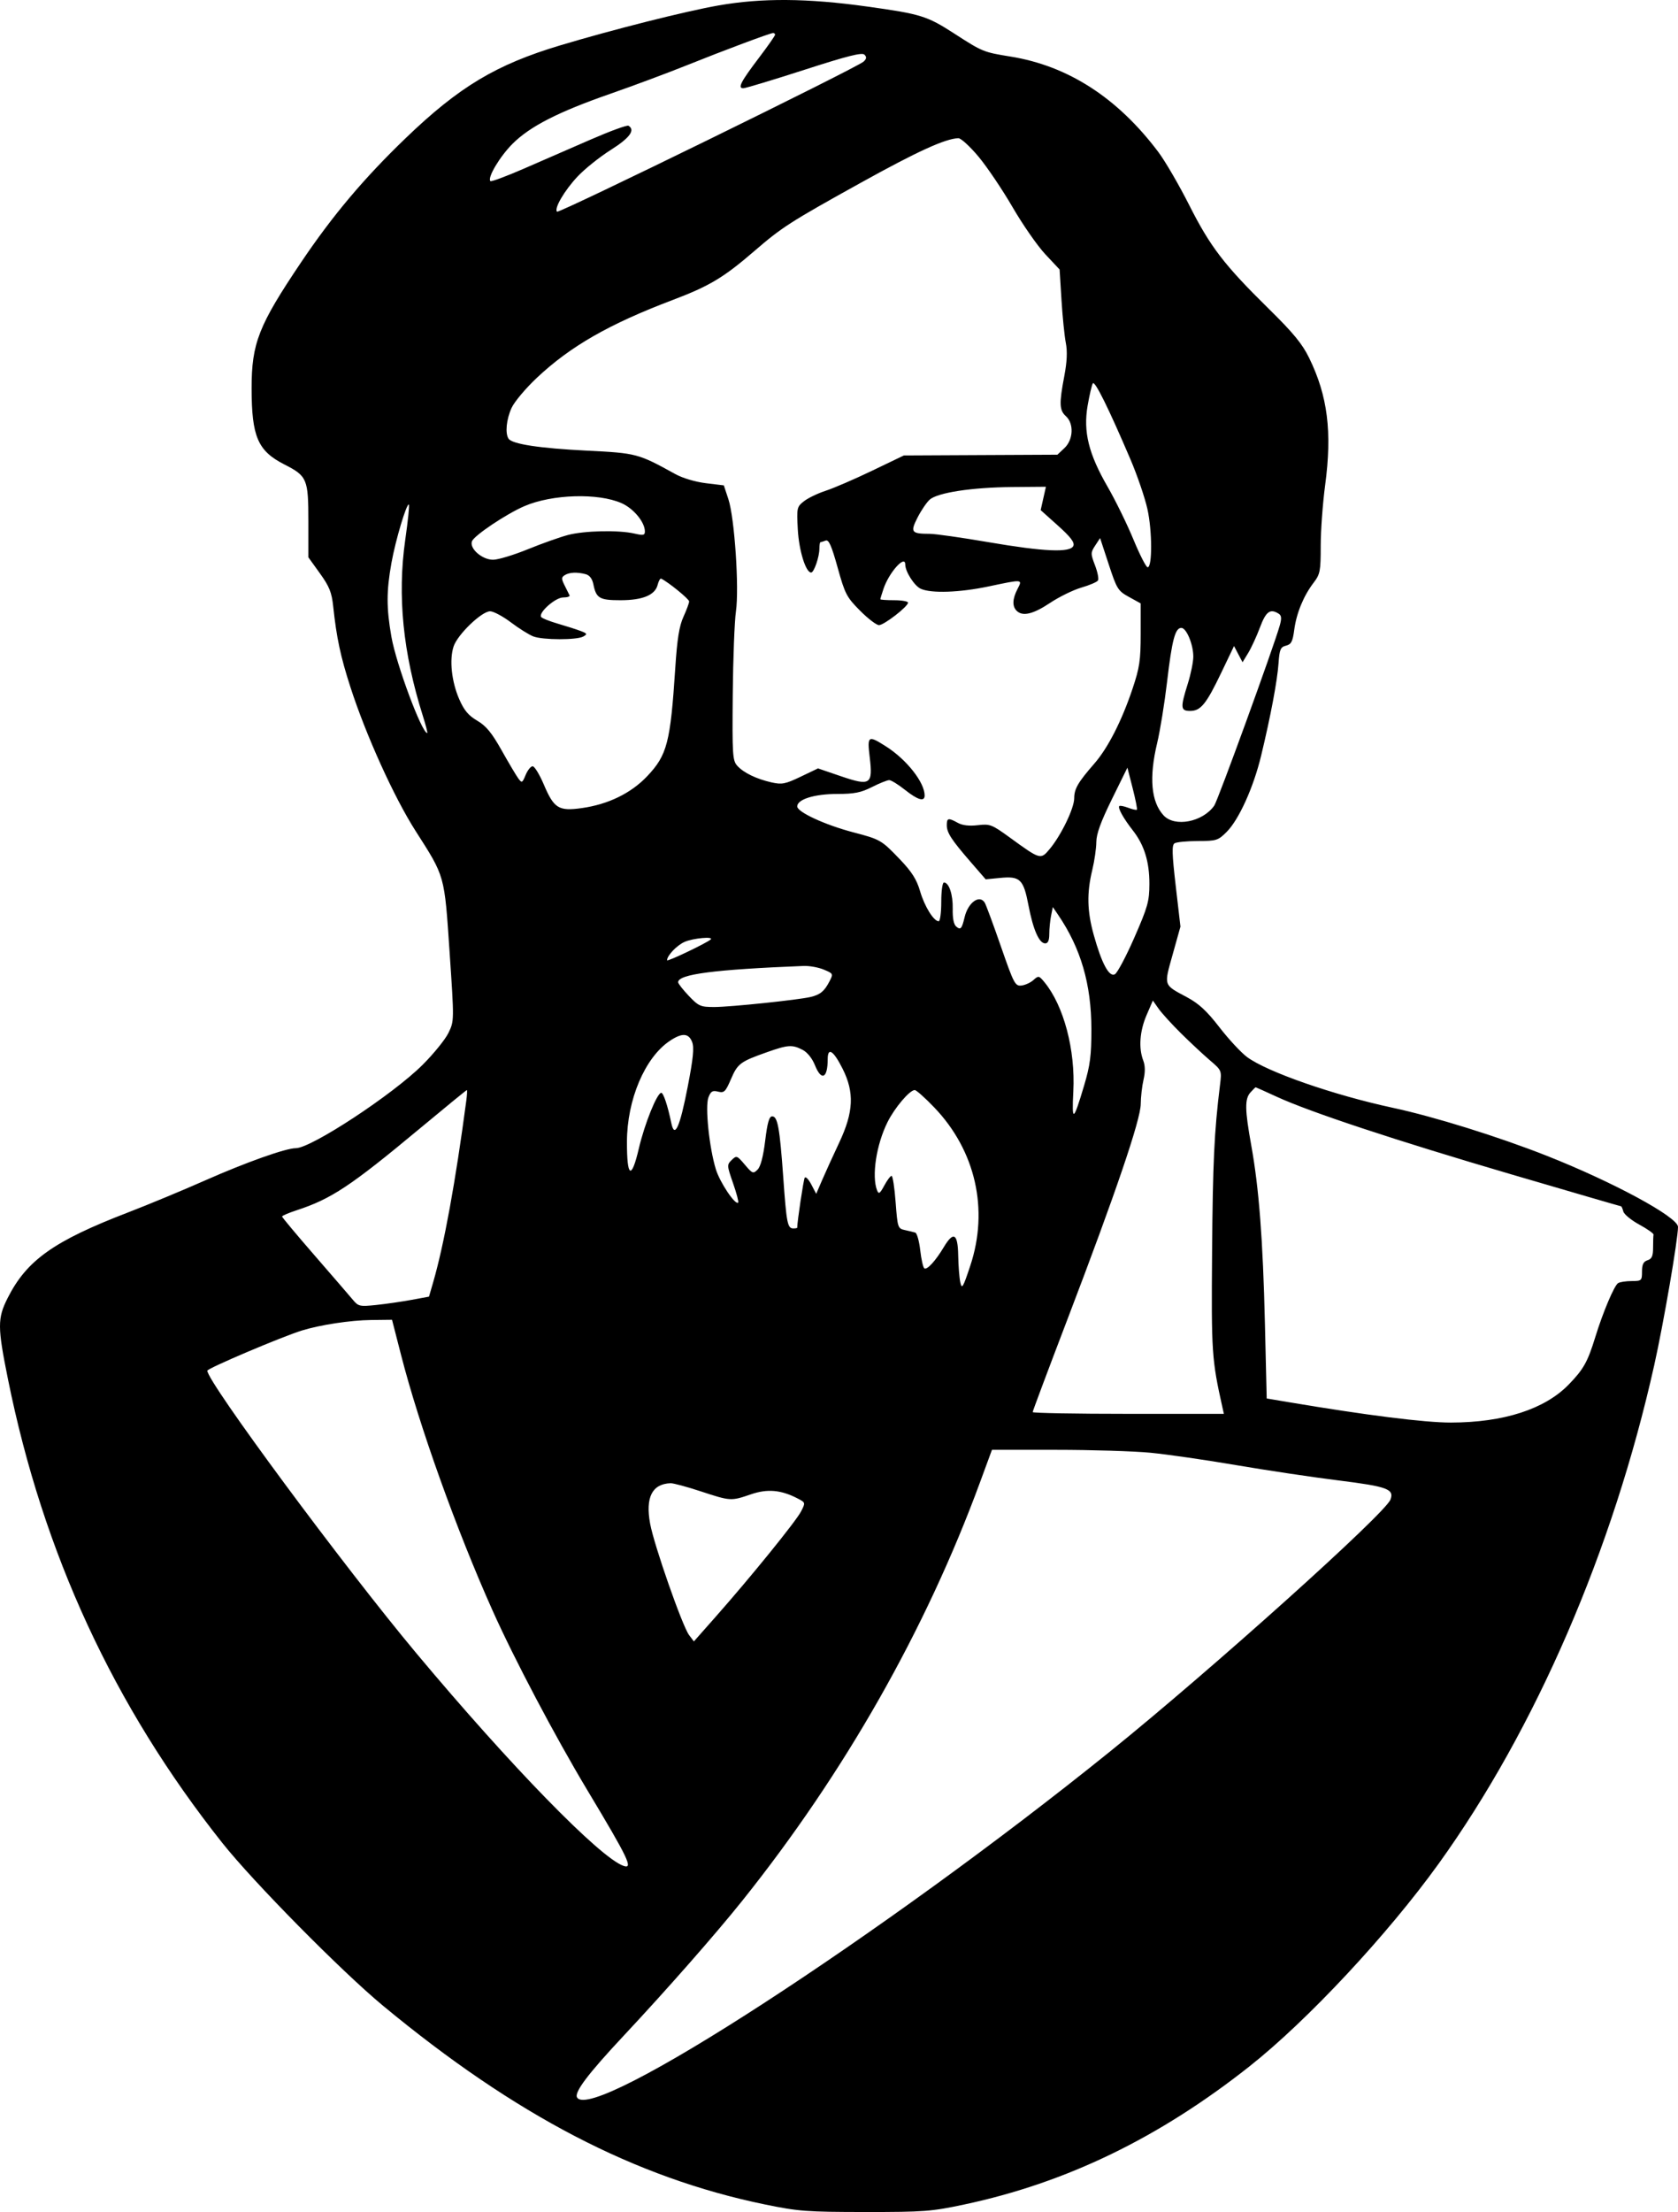 <svg width="186" height="245" viewBox="0 0 186 245" fill="none" xmlns="http://www.w3.org/2000/svg">
<path fill-rule="evenodd" clip-rule="evenodd" d="M79.62 0.608C75.974 1.248 67.998 3.258 62.107 5.021C54.991 7.151 50.88 9.616 44.977 15.291C40.339 19.75 36.885 23.846 33.394 29.025C28.666 36.039 27.887 38.016 27.89 43.003C27.893 48.365 28.572 49.943 31.523 51.444C34.046 52.726 34.182 53.049 34.182 57.744V61.729L35.458 63.501C36.51 64.962 36.769 65.608 36.936 67.179C37.302 70.626 37.749 72.719 38.837 76.088C40.563 81.428 43.677 88.3 46.06 92.027C49.346 97.165 49.253 96.836 49.838 105.489C50.35 113.07 50.35 113.081 49.712 114.398C49.361 115.123 48.071 116.715 46.847 117.936C43.545 121.228 34.501 127.171 32.791 127.171C31.684 127.171 27.277 128.735 22.77 130.728C20.266 131.835 16.421 133.431 14.226 134.275C5.96 137.453 2.969 139.575 0.853 143.759C-0.291 146.022 -0.288 146.964 0.885 152.766C4.779 172.032 12.604 188.95 24.632 204.108C28.073 208.444 37.86 218.352 42.472 222.167C57.133 234.297 70.418 241.204 84.774 244.16C88.497 244.927 89.411 244.996 95.892 245C102.43 245.004 103.246 244.942 106.898 244.165C118.205 241.761 128.476 236.789 138.504 228.866C144.924 223.793 153.822 214.265 159.48 206.407C170.221 191.486 178.797 171.663 183.368 151.193C184.406 146.546 185.998 137.285 186 135.889C186.002 134.807 178.798 130.911 171.418 128.001C166.046 125.884 158.99 123.687 154.378 122.696C147.812 121.285 140.457 118.726 138.233 117.078C137.572 116.589 136.196 115.108 135.174 113.787C133.768 111.968 132.891 111.158 131.564 110.448C128.937 109.043 129.001 109.234 129.983 105.725L130.848 102.632L130.327 98.141C129.91 94.539 129.884 93.601 130.196 93.403C130.41 93.268 131.57 93.155 132.774 93.152C134.832 93.148 135.024 93.088 135.962 92.151C137.328 90.789 138.95 87.204 139.798 83.673C140.863 79.242 141.582 75.419 141.721 73.453C141.829 71.92 141.938 71.666 142.549 71.513C143.131 71.367 143.29 71.061 143.463 69.751C143.707 67.91 144.493 66.001 145.609 64.541C146.332 63.595 146.396 63.261 146.396 60.461C146.396 58.784 146.617 55.763 146.886 53.747C147.675 47.849 147.175 43.862 145.116 39.648C144.352 38.083 143.359 36.876 140.64 34.204C135.694 29.344 134.16 27.346 131.824 22.725C130.695 20.491 129.149 17.836 128.388 16.826C123.877 10.834 118.393 7.296 112.021 6.267C109.016 5.782 108.907 5.737 105.825 3.747C102.748 1.76 102.1 1.558 96.112 0.724C89.465 -0.203 84.437 -0.238 79.62 0.608ZM85.914 3.846C85.914 3.958 85.12 5.094 84.149 6.372C82.111 9.055 81.738 9.774 82.39 9.774C82.636 9.774 85.679 8.857 89.151 7.737C93.92 6.198 95.551 5.786 95.819 6.053C96.086 6.32 96.063 6.508 95.725 6.823C95.003 7.495 61.959 23.662 61.745 23.448C61.397 23.1 62.552 21.12 64.014 19.559C64.8 18.721 66.457 17.393 67.696 16.61C69.812 15.271 70.446 14.408 69.667 13.927C69.512 13.831 67.612 14.526 65.446 15.47C63.279 16.414 59.935 17.87 58.014 18.704C56.093 19.539 54.449 20.148 54.359 20.058C53.997 19.698 55.4 17.337 56.817 15.923C58.745 13.998 61.875 12.398 67.647 10.389C70.18 9.507 73.979 8.092 76.09 7.245C80.236 5.581 85.312 3.683 85.684 3.659C85.811 3.65 85.914 3.735 85.914 3.846ZM108.472 17.36C109.421 18.498 111.119 21.016 112.244 22.954C113.37 24.893 115.002 27.238 115.871 28.165L117.452 29.851L117.662 33.223C117.777 35.077 117.993 37.215 118.141 37.974C118.327 38.925 118.275 40.067 117.974 41.652C117.392 44.71 117.422 45.438 118.151 46.097C119.059 46.918 118.976 48.703 117.986 49.632L117.207 50.363L108.699 50.404L100.19 50.446L96.66 52.141C94.718 53.073 92.412 54.069 91.535 54.353C90.657 54.638 89.571 55.16 89.119 55.515C88.327 56.137 88.303 56.244 88.433 58.638C88.558 60.968 89.316 63.415 89.91 63.415C90.228 63.415 90.826 61.682 90.826 60.764C90.826 60.368 90.884 60.043 90.955 60.043C91.025 60.043 91.283 59.967 91.527 59.873C91.866 59.743 92.177 60.447 92.848 62.862C93.661 65.788 93.843 66.139 95.326 67.63C96.206 68.515 97.154 69.239 97.432 69.239C97.989 69.239 100.651 67.18 100.651 66.75C100.651 66.602 99.96 66.48 99.116 66.48C98.272 66.48 97.581 66.432 97.581 66.373C97.581 66.314 97.738 65.796 97.93 65.223C98.539 63.409 100.344 61.391 100.344 62.526C100.344 63.312 101.353 64.889 102.062 65.212C103.222 65.74 106.363 65.632 109.584 64.953C113.412 64.146 113.354 64.141 112.786 65.239C112.222 66.327 112.188 67.148 112.686 67.645C113.347 68.305 114.509 68.035 116.386 66.784C117.4 66.108 118.969 65.34 119.873 65.078C120.777 64.816 121.603 64.462 121.708 64.291C121.814 64.12 121.665 63.367 121.378 62.616C120.883 61.322 120.884 61.206 121.399 60.423L121.941 59.596L122.896 62.501C123.796 65.243 123.922 65.446 125.145 66.119L126.44 66.833V70.213C126.44 73.146 126.32 73.952 125.529 76.308C124.341 79.848 122.808 82.848 121.311 84.565C119.488 86.655 119.072 87.371 119.072 88.416C119.072 89.521 117.621 92.524 116.36 94.029C115.346 95.24 115.34 95.238 111.915 92.751C109.943 91.319 109.733 91.238 108.381 91.397C107.441 91.508 106.679 91.42 106.177 91.142C105.118 90.556 104.949 90.59 104.949 91.393C104.949 92.231 105.45 93.002 107.617 95.5L109.259 97.393L110.865 97.237C113.076 97.021 113.45 97.384 114.004 100.282C114.517 102.969 115.186 104.489 115.856 104.489C116.166 104.489 116.309 104.161 116.309 103.454C116.309 102.885 116.397 101.98 116.504 101.442L116.7 100.464L117.288 101.327C119.808 105.026 120.972 109.025 120.976 113.991C120.978 116.918 120.841 117.98 120.165 120.249C118.976 124.245 118.794 124.341 118.974 120.881C119.212 116.285 117.915 111.387 115.769 108.783C115.169 108.056 115.111 108.044 114.556 108.546C114.236 108.836 113.637 109.11 113.226 109.156C112.525 109.235 112.385 108.969 110.936 104.795C110.088 102.351 109.283 100.178 109.149 99.968C108.565 99.053 107.313 99.96 106.926 101.577C106.613 102.886 106.484 103.032 105.998 102.629C105.719 102.397 105.581 101.71 105.605 100.674C105.641 99.085 105.196 97.745 104.631 97.745C104.468 97.745 104.335 98.711 104.335 99.891C104.335 101.071 104.207 102.037 104.05 102.037C103.498 102.037 102.476 100.387 101.986 98.704C101.61 97.412 101.075 96.567 99.768 95.199C97.713 93.048 97.582 92.972 94.61 92.195C91.466 91.372 88.37 89.946 88.37 89.32C88.37 88.529 90.279 87.937 92.822 87.937C94.691 87.937 95.441 87.787 96.66 87.17C97.493 86.749 98.352 86.405 98.568 86.407C98.785 86.409 99.569 86.891 100.31 87.48C101.74 88.615 102.493 88.832 102.493 88.11C102.493 86.66 100.5 84.13 98.211 82.674C96.219 81.407 96.115 81.475 96.404 83.868C96.77 86.898 96.478 87.091 93.207 85.973L90.673 85.108L88.748 86.028C87.051 86.84 86.671 86.915 85.537 86.661C83.849 86.282 82.42 85.591 81.721 84.814C81.201 84.237 81.161 83.6 81.222 76.942C81.259 72.958 81.418 68.802 81.577 67.706C81.948 65.14 81.424 57.365 80.74 55.292L80.234 53.76L78.239 53.518C77.082 53.377 75.663 52.955 74.862 52.512C70.738 50.234 70.556 50.186 65.091 49.915C59.819 49.654 56.763 49.189 56.369 48.587C55.975 47.986 56.128 46.444 56.708 45.177C57.016 44.503 58.274 43.006 59.504 41.85C63.227 38.351 67.512 35.896 74.549 33.232C78.642 31.683 80.209 30.745 83.612 27.81C86.675 25.167 87.578 24.588 95.364 20.271C101.677 16.771 104.779 15.354 106.231 15.308C106.513 15.299 107.522 16.223 108.472 17.36ZM125.304 50.874C126.057 52.633 126.903 55.109 127.186 56.376C127.721 58.777 127.74 62.788 127.217 62.833C127.053 62.846 126.341 61.46 125.636 59.752C124.93 58.044 123.646 55.423 122.782 53.928C120.669 50.274 120.062 47.823 120.557 44.942C120.76 43.765 121.02 42.649 121.135 42.462C121.35 42.115 122.864 45.169 125.304 50.874ZM115.645 55.207L115.354 56.501L117.268 58.215C118.658 59.46 119.127 60.071 118.983 60.446C118.679 61.236 115.755 61.112 109.533 60.046C106.59 59.541 103.675 59.128 103.055 59.126C101.012 59.122 100.881 58.948 101.702 57.332C102.101 56.547 102.707 55.653 103.049 55.344C103.913 54.564 107.723 53.982 112.208 53.944L115.936 53.913L115.645 55.207ZM68.896 55.73C70.232 56.32 71.481 57.832 71.483 58.862C71.484 59.287 71.305 59.324 70.333 59.099C68.577 58.691 64.768 58.774 62.946 59.258C62.05 59.496 60.047 60.208 58.495 60.84C56.943 61.473 55.22 61.993 54.667 61.997C53.451 62.007 52.008 60.75 52.316 59.95C52.564 59.303 56.149 56.906 58.148 56.051C61.219 54.736 66.303 54.584 68.896 55.73ZM44.919 59.797C44.034 65.993 44.668 72.331 46.867 79.278C47.2 80.331 47.421 81.193 47.358 81.193C46.758 81.193 43.916 73.562 43.386 70.529C42.827 67.331 42.827 65.501 43.388 62.361C43.837 59.842 45.09 55.658 45.324 55.892C45.398 55.966 45.215 57.723 44.919 59.797ZM64.928 63.599C65.353 63.714 65.652 64.107 65.774 64.716C66.084 66.265 66.45 66.48 68.774 66.48C71.241 66.48 72.612 65.913 72.898 64.775C73.005 64.35 73.18 64.042 73.286 64.091C74.05 64.446 76.395 66.354 76.39 66.616C76.386 66.794 76.101 67.561 75.757 68.319C75.287 69.353 75.06 70.775 74.851 73.99C74.312 82.257 73.955 83.631 71.736 85.975C69.956 87.853 67.424 89.089 64.511 89.5C61.922 89.867 61.41 89.55 60.276 86.885C59.805 85.778 59.249 84.871 59.041 84.871C58.834 84.871 58.486 85.302 58.267 85.829C57.892 86.733 57.846 86.755 57.448 86.212C57.216 85.896 56.386 84.498 55.602 83.104C54.504 81.152 53.883 80.399 52.896 79.822C51.926 79.254 51.443 78.678 50.907 77.451C50.054 75.497 49.794 73.069 50.28 71.601C50.715 70.283 53.393 67.706 54.327 67.706C54.699 67.706 55.738 68.26 56.637 68.938C57.535 69.615 58.653 70.314 59.12 70.491C60.184 70.895 63.937 70.902 64.655 70.501C65.13 70.235 65.097 70.166 64.357 69.885C63.899 69.711 62.762 69.348 61.83 69.077C60.899 68.807 60.065 68.471 59.978 68.33C59.676 67.842 61.567 66.174 62.423 66.174C62.876 66.174 63.196 66.07 63.134 65.944C63.072 65.817 62.827 65.325 62.589 64.849C62.214 64.101 62.215 63.946 62.599 63.704C63.106 63.384 63.975 63.344 64.928 63.599ZM141.74 67.975C142.05 68.171 142.079 68.488 141.858 69.273C141.185 71.662 135.004 88.645 134.595 89.229C133.317 91.051 130.216 91.649 128.979 90.312C127.593 88.814 127.353 86.12 128.265 82.308C128.593 80.936 129.088 77.883 129.365 75.523C129.91 70.879 130.262 69.545 130.945 69.545C131.511 69.545 132.273 71.37 132.273 72.727C132.273 73.307 131.999 74.656 131.663 75.725C130.825 78.394 130.855 78.741 131.919 78.741C133.095 78.741 133.701 77.998 135.375 74.504L136.787 71.555L137.259 72.453L137.731 73.352L138.361 72.317C138.707 71.748 139.292 70.478 139.661 69.495C140.327 67.717 140.793 67.376 141.74 67.975ZM126.021 89.683C125.961 89.743 125.528 89.647 125.059 89.469C124.589 89.291 124.145 89.207 124.07 89.281C123.877 89.473 124.537 90.658 125.567 91.971C126.834 93.585 127.411 95.442 127.406 97.899C127.403 99.818 127.228 100.443 125.743 103.836C124.83 105.921 123.858 107.753 123.584 107.906C122.947 108.262 122.115 106.716 121.231 103.53C120.501 100.901 120.457 98.914 121.073 96.366C121.318 95.354 121.52 93.961 121.523 93.269C121.527 92.369 122.016 91.02 123.249 88.518L124.969 85.025L125.55 87.299C125.87 88.549 126.082 89.622 126.021 89.683ZM78.782 104.049C78.413 104.417 73.941 106.552 73.941 106.36C73.941 105.835 75.037 104.691 75.899 104.316C76.827 103.912 79.132 103.699 78.782 104.049ZM91.31 107.391C92.373 107.834 92.381 107.853 91.934 108.716C91.377 109.792 90.914 110.171 89.848 110.425C88.486 110.749 80.97 111.533 79.189 111.536C77.648 111.538 77.445 111.45 76.349 110.3C75.7 109.618 75.169 108.94 75.169 108.793C75.169 107.903 79.158 107.385 89.071 106.988C89.71 106.962 90.717 107.143 91.31 107.391ZM130.91 114.451C131.933 115.462 133.369 116.801 134.101 117.427C135.432 118.564 135.432 118.564 135.231 120.185C134.593 125.345 134.433 128.719 134.355 138.666C134.268 149.833 134.317 150.574 135.508 155.908L135.662 156.597H125.064C119.236 156.597 114.467 156.51 114.467 156.404C114.467 156.299 116.213 151.643 118.348 146.059C123.654 132.183 126.438 124.008 126.447 122.279C126.452 121.514 126.589 120.308 126.753 119.6C126.954 118.728 126.944 118.035 126.722 117.454C126.196 116.083 126.334 114.196 127.089 112.444L127.79 110.819L128.42 111.715C128.766 112.208 129.887 113.439 130.91 114.451ZM76.722 115.419C76.958 116.039 76.838 117.237 76.223 120.4C75.349 124.897 74.773 126.155 74.407 124.37C74.02 122.487 73.539 121.041 73.3 121.041C72.836 121.041 71.453 124.465 70.816 127.191C69.991 130.724 69.487 130.448 69.494 126.466C69.502 121.814 71.478 117.148 74.222 115.302C75.597 114.376 76.338 114.411 76.722 115.419ZM88.962 116.278C89.483 116.547 90.027 117.22 90.325 117.964C91.051 119.776 91.747 119.457 91.747 117.312C91.747 115.946 92.378 116.348 93.394 118.363C94.721 120.995 94.623 123.161 93.022 126.558C92.347 127.991 91.498 129.853 91.134 130.696L90.474 132.229L89.928 131.188C89.628 130.616 89.3 130.28 89.2 130.442C89.066 130.659 88.37 135.298 88.37 135.976C88.37 136.022 88.178 136.06 87.943 136.06C87.294 136.06 87.185 135.515 86.825 130.461C86.43 124.915 86.201 123.646 85.594 123.646C85.261 123.646 85.063 124.333 84.818 126.339C84.603 128.098 84.311 129.21 83.974 129.546C83.492 130.028 83.401 129.993 82.561 128.999C81.698 127.98 81.64 127.959 81.105 128.481C80.568 129.006 80.573 129.095 81.254 131.043C81.642 132.153 81.898 133.122 81.823 133.197C81.507 133.513 79.801 130.971 79.352 129.516C78.617 127.135 78.143 122.56 78.525 121.554C78.787 120.868 78.976 120.754 79.595 120.908C80.267 121.077 80.418 120.931 81.024 119.524C81.766 117.802 82.051 117.589 84.993 116.548C87.349 115.715 87.811 115.684 88.962 116.278ZM141.517 121.473C145.201 123.17 154.689 126.306 167.545 130.077C174.166 132.019 179.63 133.608 179.687 133.608C179.743 133.608 179.857 133.866 179.939 134.181C180.021 134.496 180.82 135.151 181.713 135.637C182.606 136.123 183.315 136.623 183.287 136.75C183.26 136.877 183.238 137.522 183.238 138.185C183.238 139.122 183.101 139.434 182.624 139.585C182.167 139.73 182.01 140.049 182.01 140.832C182.01 141.843 181.964 141.885 180.858 141.889C180.225 141.892 179.55 141.995 179.358 142.119C178.924 142.399 177.677 145.348 176.836 148.081C175.984 150.851 175.53 151.661 173.88 153.356C171.224 156.085 166.663 157.554 160.826 157.563C157.925 157.568 151.419 156.748 142.712 155.281L140.409 154.894L140.213 146.626C139.993 137.323 139.553 131.59 138.698 126.865C137.98 122.894 137.963 121.707 138.615 120.988C138.894 120.68 139.151 120.428 139.185 120.428C139.22 120.428 140.269 120.898 141.517 121.473ZM51.69 121.884C50.494 130.902 49.217 137.894 48.004 142.06L47.552 143.615L45.586 143.977C44.504 144.175 42.751 144.429 41.689 144.54C39.883 144.728 39.719 144.692 39.12 143.971C38.768 143.548 36.857 141.334 34.873 139.052C32.889 136.77 31.265 134.829 31.265 134.74C31.265 134.65 31.991 134.34 32.877 134.05C36.713 132.797 38.873 131.367 46.449 125.065C49.312 122.683 51.697 120.734 51.749 120.734C51.8 120.734 51.774 121.252 51.69 121.884ZM103.562 122.663C108.141 127.442 109.625 133.965 107.549 140.2C106.738 142.638 106.619 142.835 106.445 142.026C106.337 141.527 106.233 140.187 106.213 139.049C106.171 136.608 105.694 136.333 104.617 138.129C103.705 139.652 102.769 140.675 102.463 140.486C102.326 140.402 102.12 139.498 102.004 138.477C101.888 137.457 101.64 136.576 101.452 136.52C101.265 136.464 100.748 136.339 100.304 136.243C99.521 136.072 99.49 135.979 99.277 133.152C99.157 131.548 98.955 130.236 98.828 130.236C98.702 130.236 98.337 130.721 98.018 131.313C97.535 132.209 97.402 132.298 97.224 131.849C96.6 130.274 97.137 126.768 98.385 124.272C99.183 122.677 100.837 120.734 101.396 120.734C101.571 120.734 102.545 121.602 103.562 122.663ZM44.458 150.084C46.478 157.952 50.578 169.396 54.589 178.36C56.997 183.742 61.529 192.326 65.107 198.284C69.67 205.881 70.23 207.054 69.105 206.659C66.488 205.741 56.551 195.547 46.149 183.111C38.105 173.494 22.96 153.037 22.981 151.817C22.985 151.556 31.268 148.042 33.477 147.362C35.519 146.735 38.847 146.23 41.121 146.203L43.454 146.176L44.458 150.084ZM127.538 160.906C129.383 161.085 133.655 161.702 137.032 162.278C140.409 162.854 145.521 163.618 148.392 163.975C153.79 164.647 154.569 164.935 154.127 166.095C153.534 167.651 134.357 184.867 123.106 193.944C97.888 214.288 65.727 235.157 63.969 232.318C63.621 231.756 65.164 229.714 69.151 225.456C73.923 220.36 79.303 214.241 82.262 210.545C93.602 196.378 102.609 180.541 108.629 164.184L109.955 160.582H117.07C120.983 160.582 125.693 160.728 127.538 160.906ZM77.674 165.18C80.974 166.265 81.027 166.269 83.228 165.513C85.065 164.882 86.562 165.012 88.406 165.964C89.294 166.423 89.296 166.428 88.79 167.412C88.237 168.488 83.195 174.702 79.341 179.058L76.913 181.803L76.382 181.1C75.64 180.117 72.507 171.167 72.063 168.758C71.526 165.848 72.284 164.352 74.333 164.28C74.633 164.269 76.137 164.674 77.674 165.18Z" fill="black"/>
</svg>

